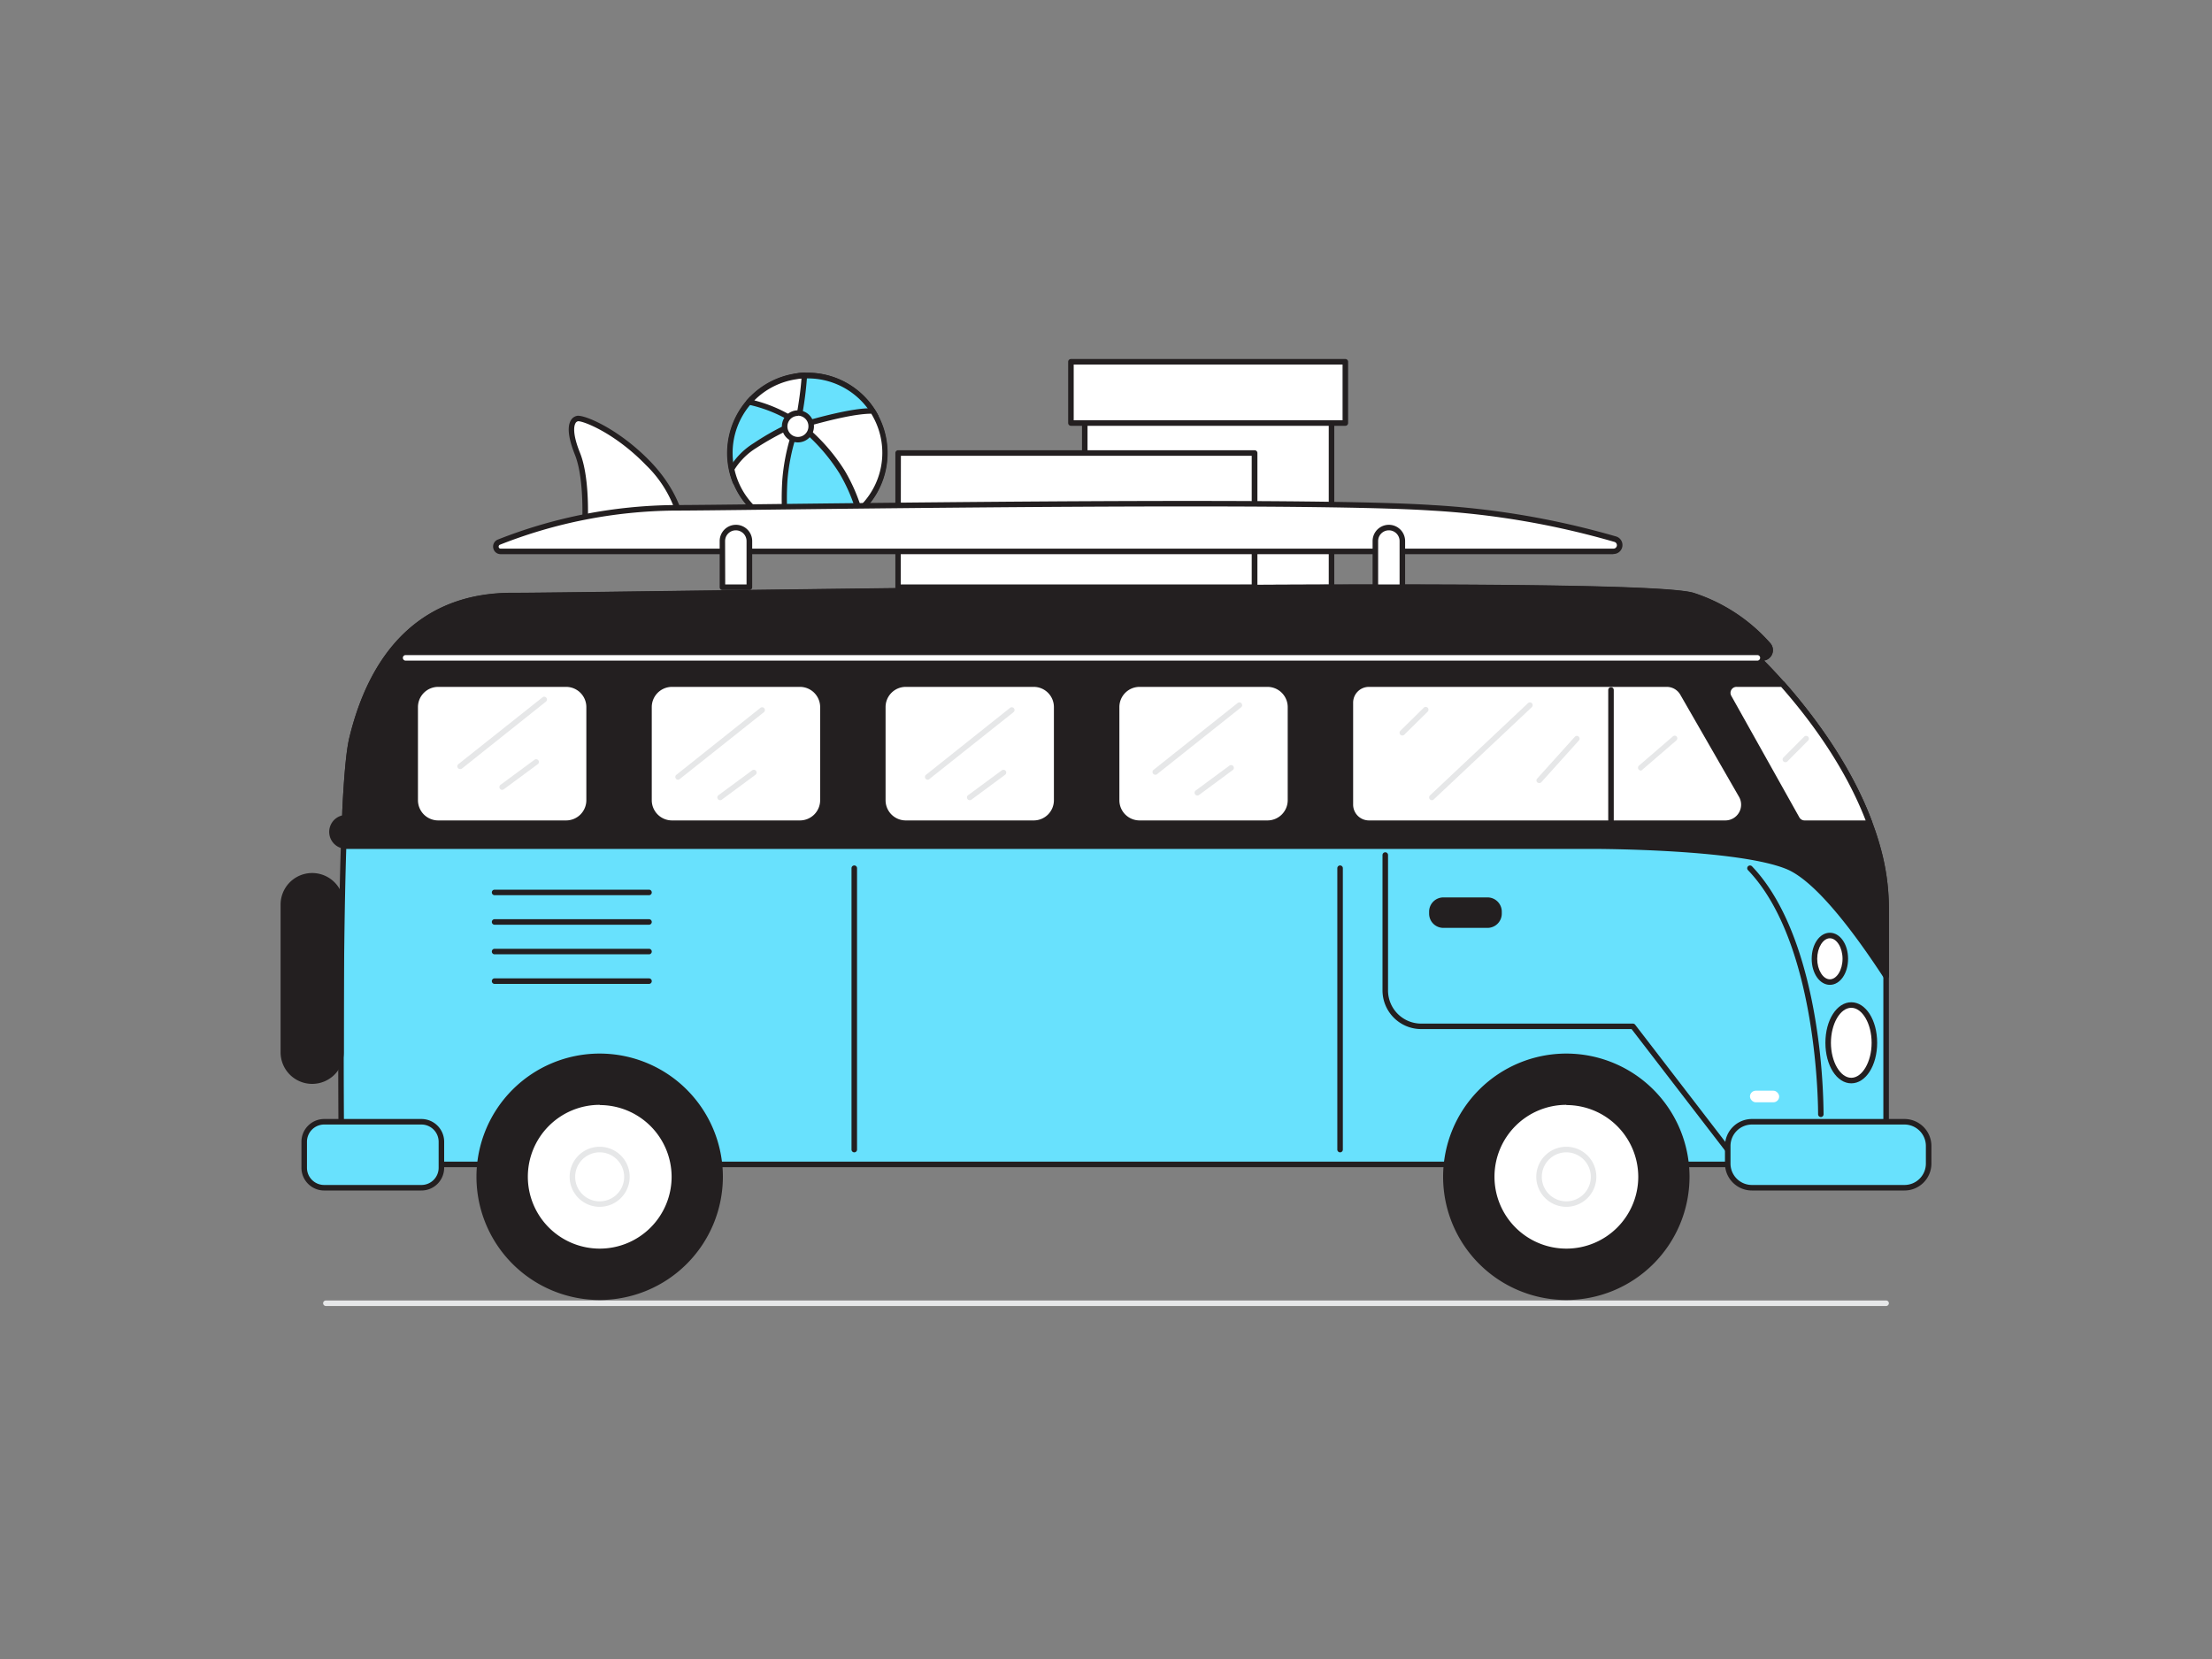 <svg xmlns="http://www.w3.org/2000/svg" viewBox="0 0 400 300"><rect x="0" y="0" width="400" height="300" fill="#808080" stroke="none"/><g id="_543_road_trip_flatline" data-name="#543_road_trip_flatline"><path d="M341.07,236.17H58.93a.51.51,0,0,1-.5-.5.5.5,0,0,1,.5-.5H341.07a.5.5,0,0,1,.5.5A.51.51,0,0,1,341.07,236.17Z" fill="#e6e7e8"/><rect x="196.16" y="74.34" width="44.62" height="31.96" fill="#fff"/><path d="M240.78,106.79H196.16a.5.5,0,0,1-.5-.5V74.34a.5.5,0,0,1,.5-.5h44.62a.5.5,0,0,1,.5.5v32A.5.5,0,0,1,240.78,106.79Zm-44.12-1h43.62V74.84H196.66Z" fill="#231f20"/><rect x="162.41" y="81.92" width="64.48" height="24.28" fill="#fff"/><path d="M226.88,106.69H162.41a.5.5,0,0,1-.5-.5V81.92a.5.5,0,0,1,.5-.5h64.47a.5.5,0,0,1,.5.5v24.27A.5.5,0,0,1,226.88,106.69Zm-64-1h63.47V82.42H162.91Z" fill="#231f20"/><rect x="193.66" y="65.42" width="49.62" height="11.1" fill="#fff"/><path d="M243.28,77H193.66a.51.51,0,0,1-.5-.5V65.42a.5.5,0,0,1,.5-.5h49.62a.5.5,0,0,1,.5.5v11.1A.5.5,0,0,1,243.28,77Zm-49.12-1h48.62V65.92H194.16Z" fill="#231f20"/><path d="M160,81.92A13.94,13.94,0,0,1,155.3,92.4a13.06,13.06,0,0,1-1.84,1.39A13.92,13.92,0,0,1,146,95.93a14.07,14.07,0,0,1-2.93-.3c-.34-.07-.67-.16-1-.25A14.05,14.05,0,0,1,133,87.17a13.22,13.22,0,0,1-.72-2.34,14.09,14.09,0,0,1,3.15-12.13l.47-.51a14.06,14.06,0,0,1,8-4.14,15.05,15.05,0,0,1,1.52-.14H146a14,14,0,0,1,11.79,6.44c.2.31.38.62.55.94A13.92,13.92,0,0,1,160,81.92Z" fill="#fff"/><path d="M146,96.43a14.63,14.63,0,0,1-3-.31c-.36-.08-.7-.16-1-.26a14.64,14.64,0,0,1-9.4-8.5,15.19,15.19,0,0,1-.74-2.43,14.6,14.6,0,0,1,3.26-12.56l.49-.53a14.54,14.54,0,0,1,8.31-4.28,13.85,13.85,0,0,1,1.58-.15H146a14.46,14.46,0,0,1,12.21,6.67c.21.32.4.65.58,1a14.53,14.53,0,0,1-3.17,17.73,13.87,13.87,0,0,1-1.9,1.43A14.42,14.42,0,0,1,146,96.43Zm0-28h-.53a11.81,11.81,0,0,0-1.47.14,13.6,13.6,0,0,0-7.74,4c-.16.16-.31.32-.45.49a13.51,13.51,0,0,0-3.33,8.89,14.11,14.11,0,0,0,.29,2.81,13.51,13.51,0,0,0,9.44,10.17c.32.09.64.17,1,.24a13.71,13.71,0,0,0,10-1.77A14.16,14.16,0,0,0,155,92a13.51,13.51,0,0,0,2.94-16.51c-.16-.31-.34-.61-.53-.91A13.47,13.47,0,0,0,146,68.4Z" fill="#231f20"/><path d="M144.3,76.52h0c-.09.08-.88.75-2,1.78A126.82,126.82,0,0,0,133,87.17a13.22,13.22,0,0,1-.72-2.34,14.09,14.09,0,0,1,3.15-12.13l.47-.51a18.54,18.54,0,0,1,6.85,3A15,15,0,0,1,144.3,76.52Z" fill="#68e1fd"/><path d="M133,87.67h-.09a.52.52,0,0,1-.38-.31,15.19,15.19,0,0,1-.74-2.43,14.6,14.6,0,0,1,3.26-12.56l.49-.53a.51.51,0,0,1,.47-.14,19,19,0,0,1,7,3.13,14.65,14.65,0,0,1,1.59,1.32.52.52,0,0,1,.16.36.54.54,0,0,1-.1.3.46.46,0,0,1-.12.12c-.16.14-.92.78-2,1.74-2.29,2-6.54,5.87-9.2,8.84A.52.52,0,0,1,133,87.67Zm3.07-14.93c-.09.1-.18.19-.26.29a13.51,13.51,0,0,0-3.33,8.89,14.11,14.11,0,0,0,.29,2.81,15.07,15.07,0,0,0,.41,1.5c2.7-2.9,6.57-6.4,8.73-8.31l1.62-1.42q-.51-.45-1.08-.87A17.92,17.92,0,0,0,136.08,72.74Z" fill="#231f20"/><path d="M158.35,75.28c-1.65-.15-3,2.58-4.52,2.64a31.86,31.86,0,0,0-5.77.54,9.48,9.48,0,0,1-3.7-.51l-.14-3.28-.28-6.62a15.05,15.05,0,0,1,1.52-.14H146a14,14,0,0,1,11.79,6.44C158,74.65,158.18,75,158.35,75.28Z" fill="#68e1fd"/><path d="M147.41,79a12,12,0,0,1-3.21-.6.49.49,0,0,1-.34-.45l-.42-9.9a.5.5,0,0,1,.42-.51,13.85,13.85,0,0,1,1.58-.15H146a14.46,14.46,0,0,1,12.21,6.67c.21.32.4.65.58,1a.52.52,0,0,1,0,.51.5.5,0,0,1-.46.22c-.67-.06-1.37.59-2.05,1.22a4.23,4.23,0,0,1-2.41,1.42,30.5,30.5,0,0,0-5.69.53A3.54,3.54,0,0,1,147.41,79Zm-2.57-1.45A7.83,7.83,0,0,0,148,78a31.81,31.81,0,0,1,5.86-.55c.53,0,1.15-.6,1.76-1.15a5.83,5.83,0,0,1,2-1.38,2.61,2.61,0,0,0-.17-.28,13.49,13.49,0,0,0-11.9-6.2c-.34,0-.69,0-1,.08Z" fill="#231f20"/><path d="M160,81.92A13.94,13.94,0,0,1,155.3,92.4a13.06,13.06,0,0,1-1.84,1.39L145.37,79.2l-1.19-2.13h0l.61-.13c.43-.09,9-2.72,13-2.59.2.31.38.62.55.94A13.92,13.92,0,0,1,160,81.92Z" fill="#fff"/><path d="M153.46,94.29l-.12,0A.47.47,0,0,1,153,94l-9.28-16.72a.55.55,0,0,1-.07-.25.51.51,0,0,1,.5-.5l0,0,.48-.1.54-.15c2.23-.63,9-2.57,12.58-2.45a.52.52,0,0,1,.41.24c.2.31.39.64.57,1a14.53,14.53,0,0,1-3.17,17.73,13.87,13.87,0,0,1-1.9,1.43A.5.5,0,0,1,153.46,94.29ZM145,77.41l8.69,15.67A14,14,0,0,0,155,92a13.51,13.51,0,0,0,2.94-16.51c-.12-.23-.25-.46-.39-.68-2.32,0-6.35.8-12,2.42Z" fill="#231f20"/><path d="M144.29,76.52h0s0,.23-.1.54h0c-.09.49-.24,1.3-.41,2.33-.66,4-1.6,11.21-.69,16.23-.34-.07-.67-.16-1-.25A14.05,14.05,0,0,1,133,87.17a13.22,13.22,0,0,1-.72-2.34,12.57,12.57,0,0,1,4.21-4.28,47.54,47.54,0,0,1,5.44-3.1A13.42,13.42,0,0,1,144.29,76.52Z" fill="#fff"/><path d="M143.08,96.13H143c-.35-.08-.69-.16-1-.26a14.64,14.64,0,0,1-9.4-8.5,15.19,15.19,0,0,1-.74-2.43.54.54,0,0,1,.06-.35,13.14,13.14,0,0,1,4.37-4.45A48,48,0,0,1,141.72,77a11.7,11.7,0,0,1,2.49-1,.48.48,0,0,1,.41.11.49.49,0,0,1,.17.38h0c0,.13,0,.32-.11.64a.09.09,0,0,0,0,0c-.1.49-.25,1.28-.41,2.27-.64,3.87-1.59,11.11-.69,16.06a.51.51,0,0,1-.14.45A.52.52,0,0,1,143.08,96.13ZM132.82,84.91a13.5,13.5,0,0,0,9.4,10l.25.07c-.72-5,.18-11.91.8-15.66.14-.85.27-1.55.37-2-.36.14-.85.34-1.49.64A50.16,50.16,0,0,0,136.77,81,12.28,12.28,0,0,0,132.82,84.91Z" fill="#231f20"/><path d="M155.3,92.4a13.06,13.06,0,0,1-1.84,1.39A13.92,13.92,0,0,1,146,95.93a14.07,14.07,0,0,1-2.93-.3c-.34-.07-.67-.16-1-.25a50,50,0,0,1-.18-8.61,36.87,36.87,0,0,1,1.43-7.52,26.4,26.4,0,0,1,1-2.73h0l.5.41c.37.31.9.77,1.54,1.37a33.47,33.47,0,0,1,5.89,7A31.44,31.44,0,0,1,155.3,92.4Z" fill="#68e1fd"/><path d="M146,96.43a14.63,14.63,0,0,1-3-.31c-.36-.08-.7-.16-1-.26a.5.5,0,0,1-.36-.43,50.4,50.4,0,0,1-.17-8.7,37.06,37.06,0,0,1,1.44-7.63,26.62,26.62,0,0,1,1-2.74.47.47,0,0,1,.12-.19.49.49,0,0,1,.66,0s.2.15.53.43.91.78,1.55,1.38a33.86,33.86,0,0,1,6,7.15,32,32,0,0,1,3.12,7.19.49.49,0,0,1-.14.51,14.62,14.62,0,0,1-1.91,1.43A14.42,14.42,0,0,1,146,96.43ZM142.54,95l.65.15a13.37,13.37,0,0,0,11.54-2.9,30.62,30.62,0,0,0-2.93-6.65,33.06,33.06,0,0,0-5.8-6.93c-.62-.57-1.14-1-1.5-1.33-.19.5-.43,1.19-.69,2.06a36.12,36.12,0,0,0-1.41,7.42A50.21,50.21,0,0,0,142.54,95Z" fill="#231f20"/><path d="M145.46,67.91a61.85,61.85,0,0,1-.84,6.78c-.18,1.1-.32,1.83-.32,1.83a19.37,19.37,0,0,0-1.73-1.11,25.66,25.66,0,0,0-7.13-2.71l.47-.51a14.06,14.06,0,0,1,8-4.14A15.05,15.05,0,0,1,145.46,67.91Z" fill="#fff"/><path d="M144.3,77a.48.48,0,0,1-.29-.1c-.54-.38-1.11-.74-1.69-1.08a25.18,25.18,0,0,0-7-2.65.5.5,0,0,1-.36-.33.51.51,0,0,1,.09-.49l.49-.53a14.54,14.54,0,0,1,8.31-4.28,13.85,13.85,0,0,1,1.58-.15.46.46,0,0,1,.37.15.53.53,0,0,1,.15.37,63.17,63.17,0,0,1-.84,6.85c-.19,1.1-.33,1.83-.33,1.83a.51.51,0,0,1-.31.37A.58.58,0,0,1,144.3,77Zm-7.91-4.6A25.77,25.77,0,0,1,142.82,75c.38.22.76.46,1.13.7l.18-1.06c.3-1.75.66-4.18.8-6.17-.31,0-.62.06-.92.11A13.5,13.5,0,0,0,136.39,72.42Z" fill="#231f20"/><circle cx="144.3" cy="77.06" r="2.39" fill="#fff"/><path d="M144.3,80a2.9,2.9,0,1,1,2.89-2.9A2.9,2.9,0,0,1,144.3,80Zm0-4.79a1.9,1.9,0,1,0,1.89,1.89A1.9,1.9,0,0,0,144.3,75.17Z" fill="#231f20"/><path d="M105.75,95.4s.56-8.64-1.32-13.33-.94-6.2,0-6.38,6.95,2.06,12.77,8.07,6.19,11.64,6.19,11.64Z" fill="#fff"/><path d="M123.39,95.9H105.75a.5.5,0,0,1-.5-.54c0-.08.53-8.57-1.28-13.11-1.16-2.9-1.43-5-.78-6.17a1.67,1.67,0,0,1,1.14-.88c1.29-.26,7.5,2.3,13.23,8.21,5.87,6.07,6.31,11.72,6.33,12a.5.5,0,0,1-.5.54Zm-17.12-1h16.55a21.21,21.21,0,0,0-6-10.79c-5.7-5.89-11.51-8.06-12.31-7.93a.68.68,0,0,0-.46.38c-.23.42-.6,1.77.83,5.32C106.54,86,106.37,92.92,106.27,94.9Z" fill="#231f20"/><path d="M341.07,164v46.55H61.76s-.39-34.31.38-57.55c.08-2.29.16-4.48.26-6.51a90.3,90.3,0,0,1,1.24-12.9c2.62-10.89,9.38-25.9,28.9-25.9s203.1-3.38,213.61,0a30.64,30.64,0,0,1,13.62,9,1.39,1.39,0,0,1-1,2.31h-.93S334.2,134.31,339.46,153A40.48,40.48,0,0,1,341.07,164Z" fill="#68e1fd"/><path d="M341.07,211.06H61.76a.5.5,0,0,1-.5-.5c0-.34-.39-34.59.38-57.57.08-2.29.16-4.49.26-6.52.33-6.59.74-10.84,1.25-13,4.14-17.2,14.3-26.28,29.39-26.28,4.15,0,15.65-.16,31.56-.37,60.75-.8,173.85-2.3,182.2.39a31.3,31.3,0,0,1,13.84,9.1,1.9,1.9,0,0,1-1.15,3.12c3.47,3.48,16.41,17.29,20.95,33.43A41,41,0,0,1,341.57,164v46.55A.51.51,0,0,1,341.07,211.06Zm-278.82-1H340.57V164a39.91,39.91,0,0,0-1.6-10.87c-5.16-18.35-21.36-33.67-21.53-33.82a.51.51,0,0,1-.12-.55.5.5,0,0,1,.47-.31h.93a.89.89,0,0,0,.81-.52.91.91,0,0,0-.14-1,30.45,30.45,0,0,0-13.4-8.8c-8.19-2.63-125.5-1.08-181.88-.34-15.91.21-27.41.37-31.57.37-14.79,0-24.34,8.58-28.42,25.51a88.5,88.5,0,0,0-1.22,12.81c-.11,2-.19,4.22-.27,6.5C61.92,174.48,62.21,205.76,62.25,210.06Z" fill="#231f20"/><path d="M341.07,164v12.54c-4.94-7.58-12.28-17.59-17.84-19.86C314.52,153.13,290.46,153,288,153H62.33v0a2.56,2.56,0,0,1,.07-5.1V146.5a90.3,90.3,0,0,1,1.24-12.9c2.62-10.89,9.38-25.9,28.9-25.9s203.1-3.38,213.61,0a30.64,30.64,0,0,1,13.62,9,1.39,1.39,0,0,1-1,2.31h-.93s1.85,1.74,4.52,4.75c4.66,5.28,11.8,14.48,15.78,25.15.52,1.36,1,2.75,1.37,4.15A40.48,40.48,0,0,1,341.07,164Z" fill="#231f20"/><path d="M341.07,177.05a.5.5,0,0,1-.42-.23c-5.06-7.76-12.22-17.47-17.61-19.67-8.81-3.6-34-3.64-35.06-3.64H62.33a.48.48,0,0,1-.24-.06,3.06,3.06,0,0,1-.19-6v-.95c.33-6.62.74-10.87,1.25-13,4.14-17.2,14.3-26.28,29.39-26.28,4.15,0,15.65-.16,31.56-.37,60.75-.8,173.85-2.3,182.2.39a31.3,31.3,0,0,1,13.84,9.1,1.9,1.9,0,0,1-1.15,3.12c.8.8,2.11,2.15,3.69,3.93,5.08,5.77,12,14.83,15.87,25.31.53,1.38,1,2.79,1.39,4.19A41,41,0,0,1,341.57,164v12.54a.51.51,0,0,1-.36.48ZM62.5,152.51H288c2.69,0,26.6.1,35.44,3.71,5.3,2.17,12.08,11.05,17.15,18.66V164a39.91,39.91,0,0,0-1.6-10.87c-.38-1.37-.83-2.75-1.35-4.11-3.86-10.34-10.66-19.3-15.69-25-2.62-3-4.47-4.7-4.49-4.72a.51.51,0,0,1-.12-.55.5.5,0,0,1,.47-.31h.93a.89.89,0,0,0,.81-.52.91.91,0,0,0-.14-1,30.45,30.45,0,0,0-13.4-8.8c-8.19-2.63-125.5-1.08-181.88-.34-15.91.21-27.41.37-31.57.37-14.79,0-24.34,8.58-28.42,25.51a88.5,88.5,0,0,0-1.22,12.81v1.36a.49.49,0,0,1-.46.49,2.06,2.06,0,0,0-.06,4.11Z" fill="#231f20"/><circle cx="283.25" cy="212.81" r="21.77" fill="#231f20"/><path d="M283.25,235.08a22.28,22.28,0,1,1,22.27-22.27A22.3,22.3,0,0,1,283.25,235.08Zm0-43.55a21.28,21.28,0,1,0,21.27,21.28A21.31,21.31,0,0,0,283.25,191.53Z" fill="#231f20"/><circle cx="283.25" cy="212.81" r="13.48" fill="#fff"/><path d="M283.25,226.79a14,14,0,1,1,14-14A14,14,0,0,1,283.25,226.79Zm0-27a13,13,0,1,0,13,13A13,13,0,0,0,283.25,199.83Z" fill="#231f20"/><path d="M283.25,218.23a5.43,5.43,0,1,1,5.42-5.42A5.43,5.43,0,0,1,283.25,218.23Zm0-9.85a4.43,4.43,0,1,0,4.42,4.43A4.44,4.44,0,0,0,283.25,208.38Z" fill="#e6e7e8"/><circle cx="108.45" cy="212.81" r="21.77" fill="#231f20"/><path d="M108.45,235.08a22.28,22.28,0,1,1,22.27-22.27A22.3,22.3,0,0,1,108.45,235.08Zm0-43.55a21.28,21.28,0,1,0,21.27,21.28A21.31,21.31,0,0,0,108.45,191.53Z" fill="#231f20"/><circle cx="108.45" cy="212.81" r="13.48" fill="#fff"/><path d="M108.45,226.79a14,14,0,1,1,14-14A14,14,0,0,1,108.45,226.79Zm0-27a13,13,0,1,0,13,13A13,13,0,0,0,108.45,199.83Z" fill="#231f20"/><path d="M108.45,218.23a5.43,5.43,0,1,1,5.42-5.42A5.43,5.43,0,0,1,108.45,218.23Zm0-9.85a4.43,4.43,0,1,0,4.42,4.43A4.44,4.44,0,0,0,108.45,208.38Z" fill="#e6e7e8"/><path d="M154.48,208.38a.5.5,0,0,1-.5-.5V157a.5.5,0,0,1,1,0v50.86A.5.5,0,0,1,154.48,208.38Z" fill="#231f20"/><path d="M242.33,208.38a.5.5,0,0,1-.5-.5V157a.5.5,0,0,1,.5-.5.5.5,0,0,1,.5.5v50.86A.5.5,0,0,1,242.33,208.38Z" fill="#231f20"/><rect x="75.08" y="123.71" width="31.45" height="25.15" rx="4.15" fill="#fff"/><path d="M102.38,149.36H79.23a4.66,4.66,0,0,1-4.65-4.65V127.86a4.65,4.65,0,0,1,4.65-4.65h23.15a4.65,4.65,0,0,1,4.65,4.65v16.85A4.66,4.66,0,0,1,102.38,149.36ZM79.23,124.21a3.66,3.66,0,0,0-3.65,3.65v16.85a3.66,3.66,0,0,0,3.65,3.65h23.15a3.66,3.66,0,0,0,3.65-3.65V127.86a3.66,3.66,0,0,0-3.65-3.65Z" fill="#231f20"/><rect x="117.36" y="123.71" width="31.45" height="25.15" rx="4.15" fill="#fff"/><path d="M144.66,149.36H121.51a4.66,4.66,0,0,1-4.65-4.65V127.86a4.65,4.65,0,0,1,4.65-4.65h23.15a4.65,4.65,0,0,1,4.65,4.65v16.85A4.66,4.66,0,0,1,144.66,149.36Zm-23.15-25.15a3.66,3.66,0,0,0-3.65,3.65v16.85a3.66,3.66,0,0,0,3.65,3.65h23.15a3.66,3.66,0,0,0,3.65-3.65V127.86a3.66,3.66,0,0,0-3.65-3.65Z" fill="#231f20"/><rect x="159.64" y="123.71" width="31.45" height="25.15" rx="4.15" fill="#fff"/><path d="M186.93,149.36H163.79a4.65,4.65,0,0,1-4.65-4.65V127.86a4.65,4.65,0,0,1,4.65-4.65h23.14a4.65,4.65,0,0,1,4.65,4.65v16.85A4.65,4.65,0,0,1,186.93,149.36Zm-23.14-25.15a3.65,3.65,0,0,0-3.65,3.65v16.85a3.65,3.65,0,0,0,3.65,3.65h23.14a3.65,3.65,0,0,0,3.65-3.65V127.86a3.65,3.65,0,0,0-3.65-3.65Z" fill="#231f20"/><rect x="201.91" y="123.71" width="31.45" height="25.15" rx="4.15" fill="#fff"/><path d="M229.21,149.36H206.07a4.65,4.65,0,0,1-4.65-4.65V127.86a4.65,4.65,0,0,1,4.65-4.65h23.14a4.65,4.65,0,0,1,4.65,4.65v16.85A4.65,4.65,0,0,1,229.21,149.36Zm-23.14-25.15a3.65,3.65,0,0,0-3.65,3.65v16.85a3.65,3.65,0,0,0,3.65,3.65h23.14a3.66,3.66,0,0,0,3.65-3.65V127.86a3.66,3.66,0,0,0-3.65-3.65Z" fill="#231f20"/><path d="M312,148.86H247.54a3.35,3.35,0,0,1-3.35-3.35V127.06a3.35,3.35,0,0,1,3.35-3.35H301.4a3.36,3.36,0,0,1,2.9,1.68l10.6,18.46A3.34,3.34,0,0,1,312,148.86Z" fill="#fff"/><path d="M312,149.36H247.54a3.86,3.86,0,0,1-3.85-3.85V127.06a3.85,3.85,0,0,1,3.85-3.85H301.4a3.85,3.85,0,0,1,3.33,1.93l10.61,18.46a3.85,3.85,0,0,1-3.34,5.76Zm-64.46-25.15a2.85,2.85,0,0,0-2.85,2.85v18.45a2.86,2.86,0,0,0,2.85,2.85H312a2.85,2.85,0,0,0,2.47-4.27l-10.61-18.45a2.82,2.82,0,0,0-2.46-1.43Z" fill="#231f20"/><path d="M317.79,119.46H73.35a.5.5,0,0,1-.5-.5.5.5,0,0,1,.5-.5H317.79a.5.5,0,0,1,.5.5A.51.51,0,0,1,317.79,119.46Z" fill="#fff"/><path d="M338.09,148.86H326.33a1.61,1.61,0,0,1-1.4-.82l-12.29-21.95a1.6,1.6,0,0,1,1.39-2.38h8.28C327,129,334.11,138.19,338.09,148.86Z" fill="#fff"/><path d="M338.08,149.36H326.33a2.12,2.12,0,0,1-1.84-1.08l-12.29-22a2.09,2.09,0,0,1,1.84-3.12h8.27a.51.51,0,0,1,.37.16c5.08,5.77,12,14.83,15.87,25.31a.5.5,0,0,1-.05.46A.51.51,0,0,1,338.08,149.36Zm-24-25.15a1.08,1.08,0,0,0-1,.54,1.07,1.07,0,0,0,0,1.09l12.29,21.95a1.09,1.09,0,0,0,1,.57h11c-3.86-10-10.38-18.58-15.28-24.15Z" fill="#231f20"/><path d="M322.85,208.38H312.43a.49.49,0,0,1-.39-.19l-17-22.1H257a7,7,0,0,1-7-7V154.62a.5.5,0,0,1,.5-.5.5.5,0,0,1,.5.5V179.1a6,6,0,0,0,6,6h38.28a.51.51,0,0,1,.4.19l17,22.1h10.17a.5.5,0,0,1,.5.5A.5.5,0,0,1,322.85,208.38Z" fill="#231f20"/><rect x="312.43" y="202.85" width="36.32" height="11.93" rx="4.37" fill="#68e1fd"/><path d="M344.39,215.28H316.8a4.87,4.87,0,0,1-4.87-4.86v-3.2a4.88,4.88,0,0,1,4.87-4.87h27.59a4.88,4.88,0,0,1,4.87,4.87v3.2A4.87,4.87,0,0,1,344.39,215.28ZM316.8,203.35a3.88,3.88,0,0,0-3.87,3.87v3.2a3.87,3.87,0,0,0,3.87,3.86h27.59a3.87,3.87,0,0,0,3.87-3.86v-3.2a3.88,3.88,0,0,0-3.87-3.87Z" fill="#231f20"/><rect x="55.01" y="202.85" width="24.81" height="11.93" rx="3.61" fill="#68e1fd"/><path d="M76.21,215.28H58.62a4.11,4.11,0,0,1-4.11-4.11v-4.71a4.12,4.12,0,0,1,4.11-4.11H76.21a4.12,4.12,0,0,1,4.11,4.11v4.71A4.11,4.11,0,0,1,76.21,215.28ZM58.62,203.35a3.12,3.12,0,0,0-3.11,3.11v4.71a3.11,3.11,0,0,0,3.11,3.11H76.21a3.11,3.11,0,0,0,3.11-3.11v-4.71a3.12,3.12,0,0,0-3.11-3.11Z" fill="#231f20"/><rect x="258.94" y="162.78" width="12.11" height="4.5" rx="2.07" fill="#231f20"/><path d="M269,167.79h-8a2.57,2.57,0,0,1-2.57-2.57v-.37a2.58,2.58,0,0,1,2.57-2.57h8a2.58,2.58,0,0,1,2.57,2.57v.37A2.58,2.58,0,0,1,269,167.79Zm-8-4.51a1.57,1.57,0,0,0-1.57,1.57v.37a1.57,1.57,0,0,0,1.57,1.57h8a1.58,1.58,0,0,0,1.57-1.57v-.37a1.58,1.58,0,0,0-1.57-1.57Z" fill="#231f20"/><path d="M329.26,202h0a.51.51,0,0,1-.49-.51c0-.3.12-30.78-12.67-44.13a.5.5,0,0,1,0-.71.51.51,0,0,1,.71,0c6.85,7.15,10,19,11.44,27.63a111.82,111.82,0,0,1,1.51,17.21A.5.5,0,0,1,329.26,202Z" fill="#231f20"/><ellipse cx="334.77" cy="188.57" rx="4.18" ry="6.83" fill="#fff"/><path d="M334.77,195.9c-2.62,0-4.68-3.22-4.68-7.33s2.06-7.33,4.68-7.33,4.68,3.22,4.68,7.33S337.39,195.9,334.77,195.9Zm0-13.66c-2,0-3.68,2.9-3.68,6.33s1.69,6.33,3.68,6.33,3.68-2.9,3.68-6.33S336.77,182.24,334.77,182.24Z" fill="#231f20"/><ellipse cx="330.9" cy="173.38" rx="2.79" ry="4.21" fill="#fff"/><path d="M330.9,178.09c-1.84,0-3.29-2.07-3.29-4.71s1.45-4.71,3.29-4.71,3.29,2.07,3.29,4.71S332.75,178.09,330.9,178.09Zm0-8.42c-1.24,0-2.29,1.7-2.29,3.71s1.05,3.71,2.29,3.71,2.29-1.7,2.29-3.71S332.14,169.67,330.9,169.67Z" fill="#231f20"/><rect x="316.45" y="197.23" width="5.28" height="2.1" rx="1.05" fill="#fff"/><path d="M117.36,161.88H89.44a.5.5,0,0,1-.5-.5.5.5,0,0,1,.5-.5h27.92a.5.5,0,0,1,.5.5A.5.5,0,0,1,117.36,161.88Z" fill="#231f20"/><path d="M117.36,167.22H89.44a.5.5,0,0,1-.5-.5.5.5,0,0,1,.5-.5h27.92a.5.5,0,0,1,.5.5A.5.5,0,0,1,117.36,167.22Z" fill="#231f20"/><path d="M117.36,172.57H89.44a.5.5,0,0,1-.5-.5.5.5,0,0,1,.5-.5h27.92a.5.5,0,0,1,.5.5A.5.5,0,0,1,117.36,172.57Z" fill="#231f20"/><path d="M117.36,177.92H89.44a.5.5,0,0,1-.5-.5.5.5,0,0,1,.5-.5h27.92a.5.5,0,0,1,.5.5A.5.5,0,0,1,117.36,177.92Z" fill="#231f20"/><path d="M90.54,99.71h201.2a1.12,1.12,0,0,0,.32-2.2,149.76,149.76,0,0,0-33.12-5.68c-25.34-1.69-124.8,0-137,0A88.63,88.63,0,0,0,90.21,98,.87.87,0,0,0,90.54,99.71Z" fill="#fff"/><path d="M291.74,100.21H90.54a1.34,1.34,0,0,1-1.34-1.09A1.36,1.36,0,0,1,90,97.58a88.91,88.91,0,0,1,31.9-6.25c2.58,0,9-.07,17.89-.18C172,90.78,239,90,259,91.33A149.88,149.88,0,0,1,292.21,97a1.62,1.62,0,0,1-.47,3.18Zm-76.93-8.63c-26.07,0-56.36.35-75,.57-8.89.11-15.31.18-17.9.18A87.91,87.91,0,0,0,90.41,98.5a.37.37,0,0,0-.23.42.34.34,0,0,0,.36.29h201.2a.62.62,0,0,0,.18-1.22,148.92,148.92,0,0,0-33-5.66C250.5,91.77,233.77,91.58,214.81,91.58Z" fill="#231f20"/><path d="M251.15,95.4h0a2.44,2.44,0,0,1,2.44,2.44v8.36a0,0,0,0,1,0,0h-4.88a0,0,0,0,1,0,0V97.84A2.44,2.44,0,0,1,251.15,95.4Z" fill="#fff"/><path d="M253.59,106.69h-4.88a.5.5,0,0,1-.5-.5V97.84a2.94,2.94,0,0,1,5.88,0v8.35A.5.5,0,0,1,253.59,106.69Zm-4.38-1h3.88V97.84a1.94,1.94,0,0,0-3.88,0Z" fill="#231f20"/><path d="M133.08,95.4h0a2.44,2.44,0,0,1,2.44,2.44v8.36a0,0,0,0,1,0,0h-4.88a0,0,0,0,1,0,0V97.84A2.44,2.44,0,0,1,133.08,95.4Z" fill="#fff"/><path d="M135.52,106.69h-4.88a.5.5,0,0,1-.5-.5V97.84a2.94,2.94,0,1,1,5.88,0v8.35A.5.5,0,0,1,135.52,106.69Zm-4.38-1H135V97.84a1.94,1.94,0,1,0-3.88,0Z" fill="#231f20"/><path d="M208.92,140.1a.5.5,0,0,1-.4-.19.5.5,0,0,1,.08-.7l15.21-12.09a.5.5,0,0,1,.62.79L209.23,140A.47.47,0,0,1,208.92,140.1Z" fill="#e6e7e8"/><path d="M216.52,143.86a.48.48,0,0,1-.4-.21.5.5,0,0,1,.1-.7l6.1-4.5a.5.5,0,0,1,.7.1.5.5,0,0,1-.1.7l-6.1,4.51A.57.57,0,0,1,216.52,143.86Z" fill="#e6e7e8"/><path d="M167.76,141a.48.48,0,0,1-.39-.19.49.49,0,0,1,.08-.7L182.65,128a.5.5,0,0,1,.62.79l-15.2,12.08A.51.51,0,0,1,167.76,141Z" fill="#e6e7e8"/><path d="M175.36,144.7a.51.51,0,0,1-.4-.2.5.5,0,0,1,.1-.7l6.1-4.5a.5.5,0,1,1,.6.8l-6.1,4.51A.55.55,0,0,1,175.36,144.7Z" fill="#e6e7e8"/><path d="M122.62,141a.48.48,0,0,1-.39-.19.49.49,0,0,1,.08-.7L137.51,128a.5.5,0,0,1,.62.79l-15.2,12.08A.51.51,0,0,1,122.62,141Z" fill="#e6e7e8"/><path d="M130.22,144.7a.51.51,0,0,1-.4-.2.5.5,0,0,1,.1-.7l6.1-4.5a.5.5,0,1,1,.6.8l-6.1,4.51A.55.55,0,0,1,130.22,144.7Z" fill="#e6e7e8"/><path d="M83.2,139.07a.49.49,0,0,1-.39-.19.5.5,0,0,1,.08-.7L98.1,126.1a.49.49,0,0,1,.7.08.5.5,0,0,1-.08.7L83.51,139A.45.45,0,0,1,83.2,139.07Z" fill="#e6e7e8"/><path d="M90.81,142.83a.49.49,0,0,1-.41-.21.51.51,0,0,1,.11-.7l6.1-4.5a.5.5,0,1,1,.59.8l-6.1,4.51A.53.53,0,0,1,90.81,142.83Z" fill="#e6e7e8"/><path d="M291.32,149.36a.5.5,0,0,1-.5-.5V124.77a.5.5,0,1,1,1,0v24.09A.5.5,0,0,1,291.32,149.36Z" fill="#231f20"/><path d="M258.94,144.7a.49.49,0,0,1-.36-.15.5.5,0,0,1,0-.71l17.73-16.69a.5.5,0,0,1,.69.73l-17.74,16.69A.48.48,0,0,1,258.94,144.7Z" fill="#e6e7e8"/><path d="M278.32,141.6a.48.48,0,0,1-.33-.13.49.49,0,0,1,0-.7l6.8-7.55a.5.5,0,0,1,.71,0,.49.49,0,0,1,0,.7l-6.8,7.55A.51.51,0,0,1,278.32,141.6Z" fill="#e6e7e8"/><path d="M253.59,133a.5.5,0,0,1-.35-.86l4.22-4.16a.5.5,0,0,1,.71,0,.51.51,0,0,1,0,.71l-4.23,4.17A.52.52,0,0,1,253.59,133Z" fill="#e6e7e8"/><path d="M296.73,139.35a.52.52,0,0,1-.38-.17.51.51,0,0,1,0-.71l6.14-5.29a.49.49,0,0,1,.7,0,.51.51,0,0,1-.05.71l-6.14,5.29A.49.49,0,0,1,296.73,139.35Z" fill="#e6e7e8"/><path d="M322.85,137.83a.54.54,0,0,1-.35-.14.5.5,0,0,1,0-.71l3.75-3.77a.5.5,0,0,1,.71,0,.5.5,0,0,1,0,.71l-3.75,3.77A.51.51,0,0,1,322.85,137.83Z" fill="#e6e7e8"/><rect x="51.24" y="158.37" width="10.41" height="37.16" rx="5.21" fill="#231f20"/><path d="M56.45,196a5.71,5.71,0,0,1-5.71-5.71V163.58a5.71,5.71,0,1,1,11.42,0v26.75A5.71,5.71,0,0,1,56.45,196Zm0-37.17a4.72,4.72,0,0,0-4.71,4.71v26.75a4.71,4.71,0,1,0,9.42,0V163.58A4.72,4.72,0,0,0,56.45,158.87Z" fill="#231f20"/></g></svg>